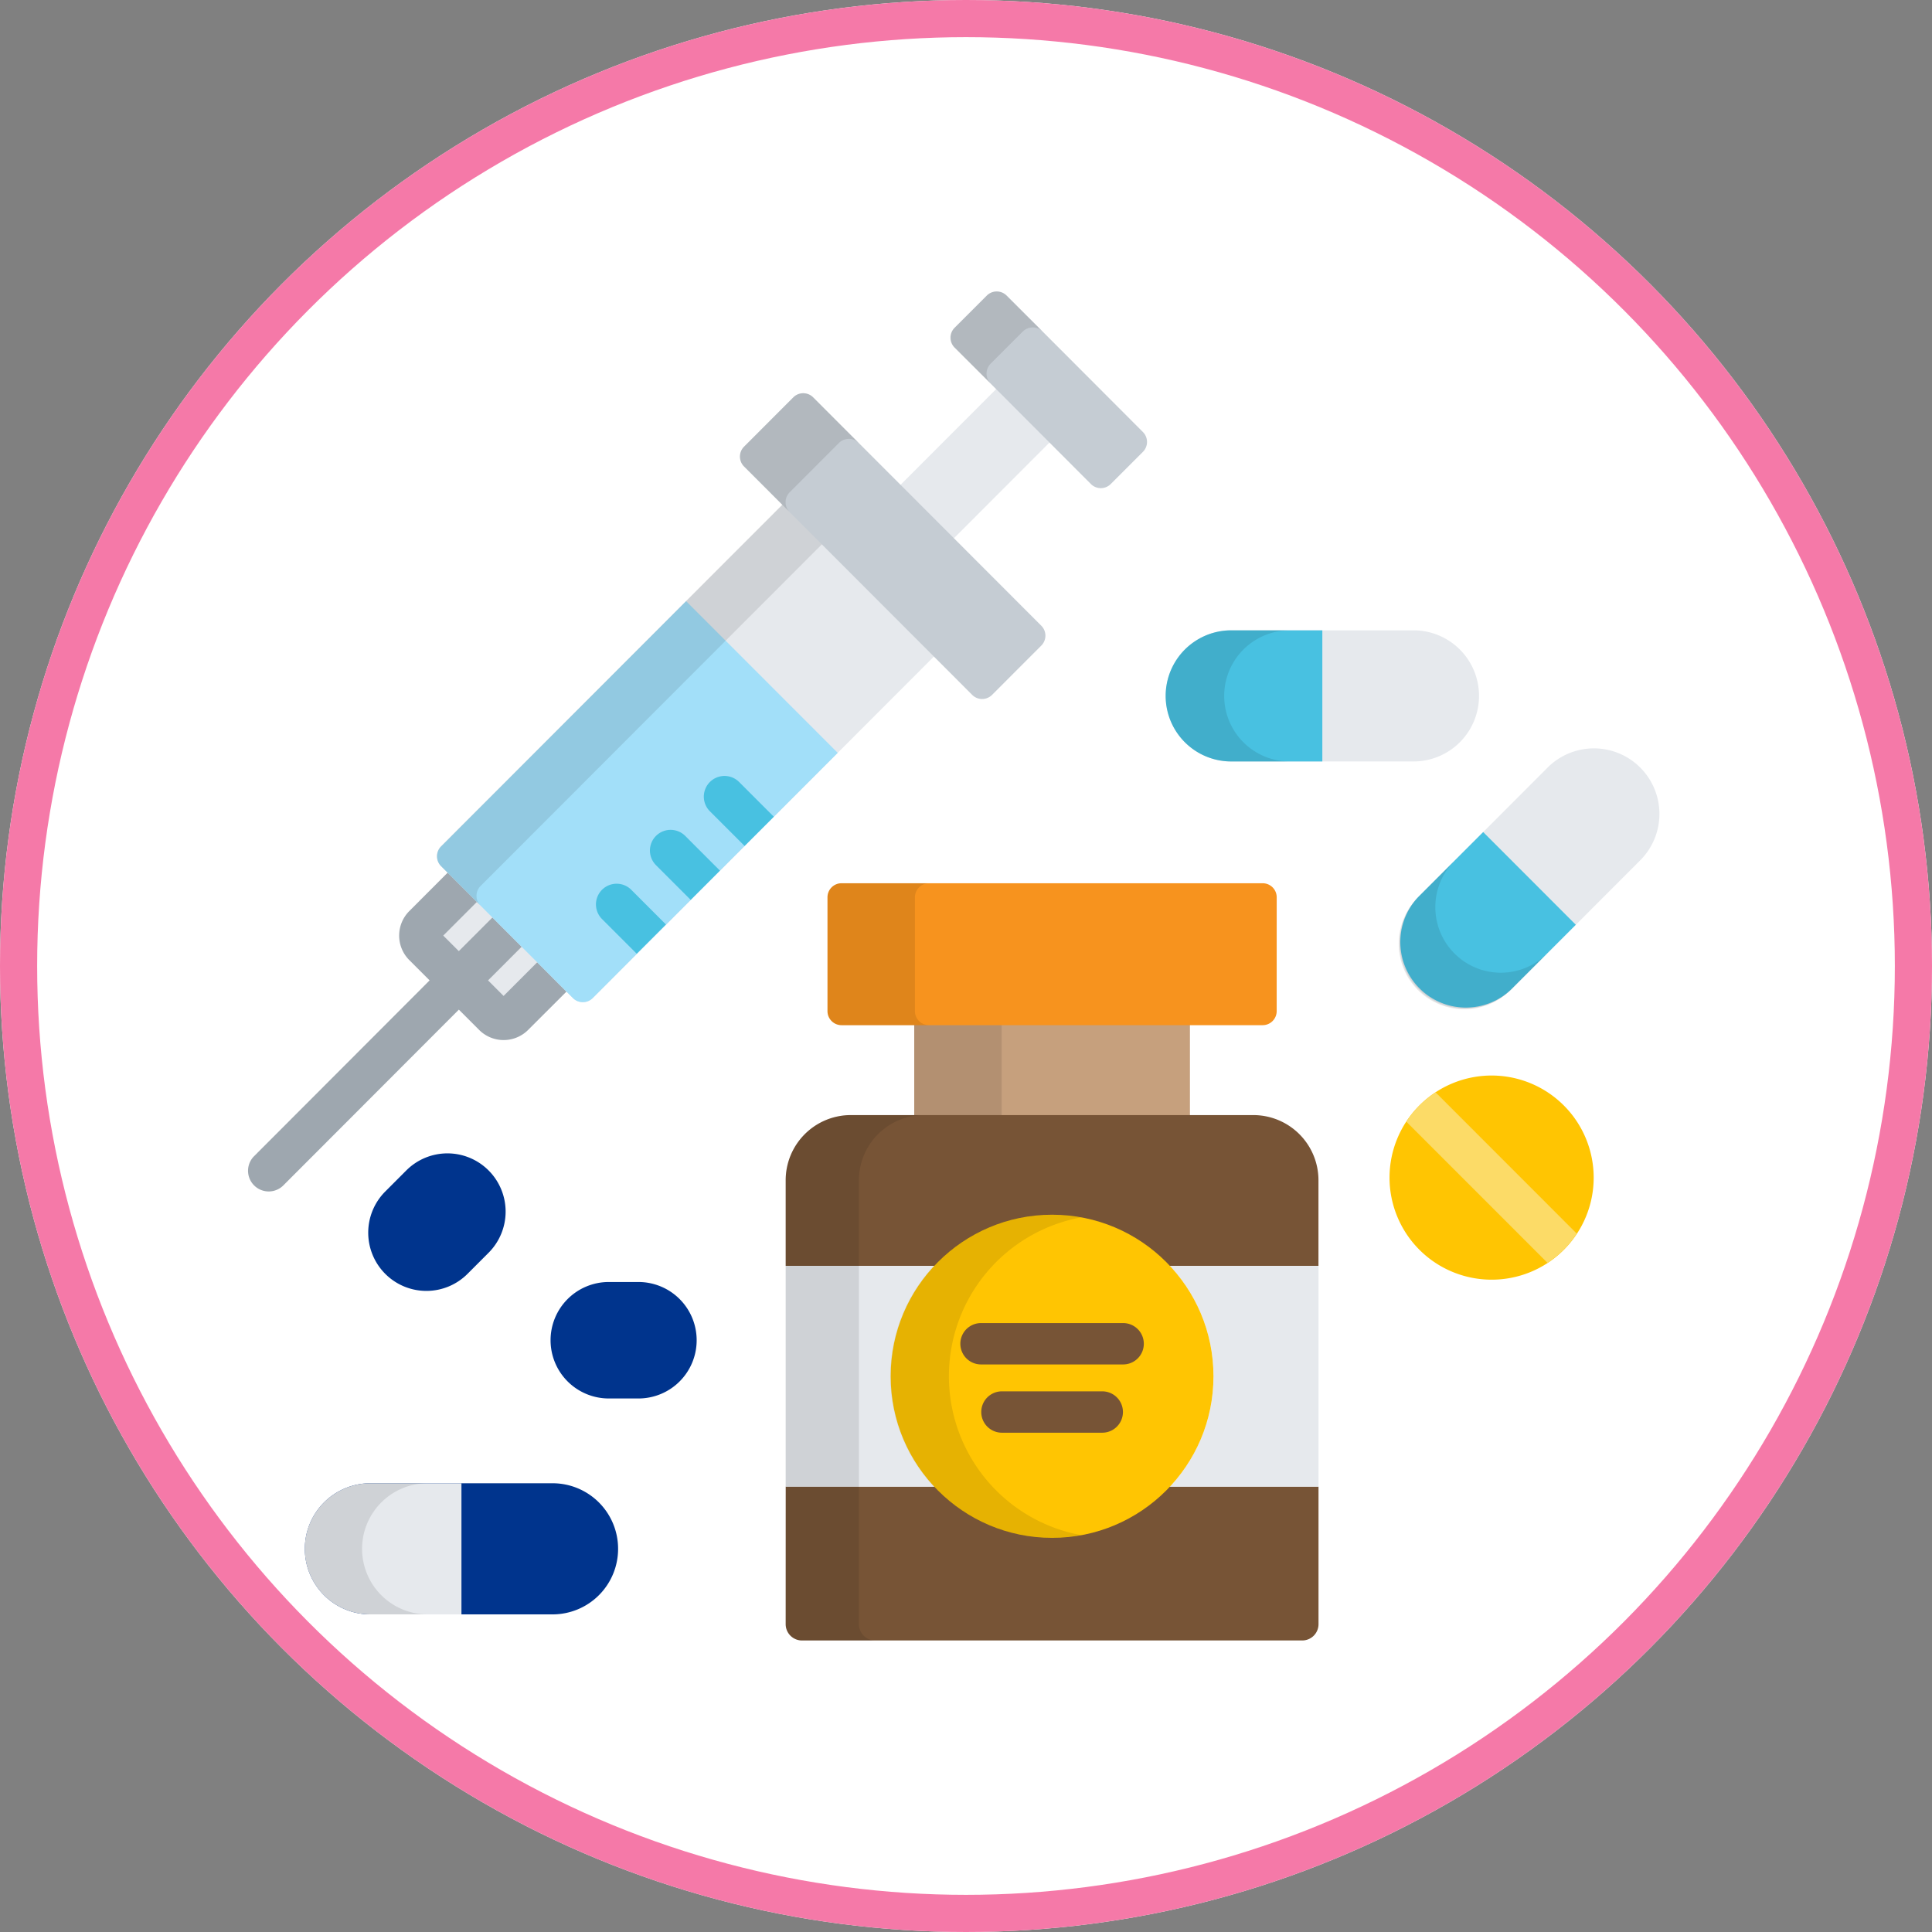 <svg xmlns="http://www.w3.org/2000/svg" width="78" height="78" viewBox="0 0 78 78">
  <rect x="0" y="0" width="78" height="78" fill="#808080" stroke="none"/>
  <g id="Grupo_24836" data-name="Grupo 24836" transform="translate(-261 -1785)">
    <g id="Elipse_1491" data-name="Elipse 1491" transform="translate(261 1785)" fill="#fff" stroke="#f579a8" stroke-width="1.5">
      <circle cx="39" cy="39" r="39" stroke="none"/>
      <circle cx="39" cy="39" r="38.25" fill="none"/>
    </g>
    <g id="Grupo_24541" data-name="Grupo 24541" transform="translate(270.995 1785.364)">
      <path id="Trazado_11306" data-name="Trazado 11306" d="M33.424,446.226a2.645,2.645,0,0,1-2.644,2.647H23.422a2.645,2.645,0,0,1-2.644-2.647h0a2.645,2.645,0,0,1,2.644-2.647H30.78a2.645,2.645,0,0,1,2.644,2.647Z" transform="translate(-18.465 -384.06)" fill="#00348d"/>
      <path id="Trazado_11307" data-name="Trazado 11307" d="M27.1,443.578H23.422a2.647,2.647,0,0,0,0,5.294H27.1v-5.294Z" transform="translate(-18.465 -384.059)" fill="#e6e9ed"/>
      <g id="Grupo_24527" data-name="Grupo 24527" transform="translate(2.313 59.519)" opacity="0.1">
        <path id="Trazado_11308" data-name="Trazado 11308" d="M25.735,448.873a2.647,2.647,0,0,1,0-5.294H23.422a2.647,2.647,0,0,0,0,5.294Z" transform="translate(-20.778 -443.579)"/>
      </g>
      <rect id="Rectángulo_5728" data-name="Rectángulo 5728" width="11.131" height="3.932" transform="translate(26.915 40.863)" fill="#c6a07d"/>
      <rect id="Rectángulo_5729" data-name="Rectángulo 5729" width="3.529" height="3.932" transform="translate(26.915 40.863)" opacity="0.1" style="isolation: isolate"/>
      <g id="Grupo_24528" data-name="Grupo 24528" transform="translate(21.725 44.655)">
        <path id="Trazado_11309" data-name="Trazado 11309" d="M195.143,450.362a.658.658,0,0,0,.656.656H216a.658.658,0,0,0,.655-.656v-5.555h-21.51Z" transform="translate(-195.143 -429.807)" fill="#775436"/>
        <path id="Trazado_11310" data-name="Trazado 11310" d="M214.032,310.069H197.765a2.631,2.631,0,0,0-2.622,2.624v3.463h21.51v-3.463A2.631,2.631,0,0,0,214.032,310.069Z" transform="translate(-195.143 -310.069)" fill="#775436"/>
      </g>
      <g id="Grupo_24529" data-name="Grupo 24529" transform="translate(21.725 50.743)">
        <path id="Trazado_11311" data-name="Trazado 11311" d="M199.382,369.208a6.5,6.5,0,0,1,1.76-4.456h-6v8.912h6A6.5,6.5,0,0,1,199.382,369.208Z" transform="translate(-195.143 -364.752)" fill="#e6e9ed"/>
        <path id="Trazado_11312" data-name="Trazado 11312" d="M334.479,364.753a6.521,6.521,0,0,1,0,8.912h6v-8.912Z" transform="translate(-318.967 -364.753)" fill="#e6e9ed"/>
      </g>
      <g id="Grupo_24530" data-name="Grupo 24530" transform="translate(21.725 44.655)" opacity="0.1">
        <path id="Trazado_11313" data-name="Trazado 11313" d="M198.1,330.624v-17.93a2.631,2.631,0,0,1,2.622-2.624h-2.955a2.631,2.631,0,0,0-2.622,2.624v17.93a.658.658,0,0,0,.656.656h2.955A.658.658,0,0,1,198.1,330.624Z" transform="translate(-195.143 -310.069)"/>
      </g>
      <path id="Trazado_11314" data-name="Trazado 11314" d="M228.436,231.13a.567.567,0,0,1-.565.565H210.866a.567.567,0,0,1-.565-.565v-4.6a.567.567,0,0,1,.565-.565h17.006a.567.567,0,0,1,.565.565Z" transform="translate(-186.888 -190.67)" fill="#f7931e"/>
      <g id="Grupo_24531" data-name="Grupo 24531" transform="translate(23.413 35.292)" opacity="0.1">
        <path id="Trazado_11315" data-name="Trazado 11315" d="M213.831,231.13v-4.6a.567.567,0,0,1,.565-.565h-3.529a.567.567,0,0,0-.565.565v4.6a.567.567,0,0,0,.565.565H214.4A.566.566,0,0,1,213.831,231.13Z" transform="translate(-210.301 -225.962)"/>
      </g>
      <ellipse id="Elipse_1488" data-name="Elipse 1488" cx="6.516" cy="6.523" rx="6.516" ry="6.523" transform="translate(25.964 48.677)" fill="#ffc502"/>
      <g id="Grupo_24532" data-name="Grupo 24532" transform="translate(25.964 48.676)" opacity="0.1">
        <path id="Trazado_11316" data-name="Trazado 11316" d="M235.57,352.71a6.522,6.522,0,0,1,5.341-6.415,6.523,6.523,0,1,0,0,12.83A6.522,6.522,0,0,1,235.57,352.71Z" transform="translate(-233.219 -346.187)"/>
      </g>
      <g id="Grupo_24533" data-name="Grupo 24533" transform="translate(28.777 53.052)">
        <path id="Trazado_11317" data-name="Trazado 11317" d="M265.057,387.163H259.32a.835.835,0,0,1,0-1.67h5.737a.835.835,0,0,1,0,1.67Z" transform="translate(-258.485 -385.493)" fill="#775436"/>
        <path id="Trazado_11318" data-name="Trazado 11318" d="M270.95,411.916H266.9a.835.835,0,1,1,0-1.67h4.05a.835.835,0,0,1,0,1.67Z" transform="translate(-265.221 -407.49)" fill="#775436"/>
      </g>
      <g id="Grupo_24534" data-name="Grupo 24534" transform="translate(4.871 46.201)">
        <path id="Trazado_11319" data-name="Trazado 11319" d="M115.772,372.949a2.349,2.349,0,0,1-2.349,2.351h-1.2a2.35,2.35,0,0,1-2.349-2.351h0a2.35,2.35,0,0,1,2.349-2.351h1.2a2.35,2.35,0,0,1,2.349,2.351Z" transform="translate(-102.512 -365.405)" fill="#00348d"/>
        <path id="Trazado_11320" data-name="Trazado 11320" d="M48.615,324.641a2.352,2.352,0,0,1,0,3.325l-.85.851a2.347,2.347,0,0,1-3.321,0h0a2.353,2.353,0,0,1,0-3.325l.85-.851a2.347,2.347,0,0,1,3.321,0Z" transform="translate(-43.756 -323.953)" fill="#00348d"/>
      </g>
      <path id="Trazado_11321" data-name="Trazado 11321" d="M427.478,177.848a2.649,2.649,0,0,1,0,3.743l-5.2,5.208a2.642,2.642,0,0,1-3.74,0h0a2.649,2.649,0,0,1,0-3.743l5.2-5.208a2.643,2.643,0,0,1,3.74,0Z" transform="translate(-371.252 -147.223)" fill="#e6e9ed"/>
      <path id="Trazado_11322" data-name="Trazado 11322" d="M421.137,207.426l-2.6,2.6a2.646,2.646,0,0,0,3.74,3.743l2.6-2.6Z" transform="translate(-371.252 -174.198)" fill="#48c1e1"/>
      <g id="Grupo_24535" data-name="Grupo 24535" transform="translate(46.509 34.389)" opacity="0.1">
        <path id="Trazado_11323" data-name="Trazado 11323" d="M419.979,221.593a2.649,2.649,0,0,1,0-3.743l-1.444,1.444a2.646,2.646,0,1,0,3.74,3.743l1.429-1.431A2.642,2.642,0,0,1,419.979,221.593Z" transform="translate(-417.761 -217.85)"/>
      </g>
      <path id="Trazado_11324" data-name="Trazado 11324" d="M345.625,136.921a2.646,2.646,0,0,1-2.644,2.647h-7.358a2.646,2.646,0,0,1-2.644-2.647h0a2.645,2.645,0,0,1,2.644-2.647h7.358a2.645,2.645,0,0,1,2.644,2.647Z" transform="translate(-295.908 -109.19)" fill="#e6e9ed"/>
      <path id="Trazado_11325" data-name="Trazado 11325" d="M339.3,134.273h-3.679a2.647,2.647,0,0,0,0,5.294H339.3Z" transform="translate(-295.909 -109.189)" fill="#48c1e1"/>
      <g id="Grupo_24536" data-name="Grupo 24536" transform="translate(37.07 25.085)" opacity="0.1">
        <path id="Trazado_11326" data-name="Trazado 11326" d="M337.984,139.569a2.647,2.647,0,0,1,0-5.294h-2.362a2.647,2.647,0,0,0,0,5.294Z" transform="translate(-332.978 -134.275)"/>
      </g>
      <path id="Trazado_11327" data-name="Trazado 11327" d="M418.242,303.959a4.121,4.121,0,1,1,4.123-4.123A4.116,4.116,0,0,1,418.242,303.959Z" transform="translate(-368.019 -252.659)" fill="#ffc502"/>
      <path id="Trazado_11328" data-name="Trazado 11328" d="M421.4,301.815A4.148,4.148,0,0,0,420.219,303l5.7,5.7a4.151,4.151,0,0,0,1.181-1.181Z" transform="translate(-373.437 -258.079)" fill="#fcdb67"/>
      <g id="Grupo_24537" data-name="Grupo 24537" transform="translate(6.956 15.207)">
        <path id="Trazado_11329" data-name="Trazado 11329" d="M237.429,51.881l4.166-4.17-2.155-2.157-4.166,4.171Z" transform="translate(-216.037 -45.553)" fill="#e6e9ed"/>
        <path id="Trazado_11330" data-name="Trazado 11330" d="M64.314,226.353l-1.67,1.672a.567.567,0,0,0,0,.8l2.816,2.819a.566.566,0,0,0,.8,0l1.671-1.672Z" transform="translate(-62.479 -206.225)" fill="#e6e9ed"/>
      </g>
      <path id="Trazado_11331" data-name="Trazado 11331" d="M11.816,224.666l-1.48,1.481-.627-.628,1.48-1.481-1.18-1.181-1.48,1.481L7.9,223.71l1.48-1.481L8.2,221.047,6.53,222.72a1.4,1.4,0,0,0,0,1.98l.819.819-7.1,7.111a.835.835,0,0,0,1.181,1.18l7.1-7.11.818.818a1.4,1.4,0,0,0,1.98,0L13,225.847Z" transform="translate(0 -186.302)" fill="#9ea7af"/>
      <path id="Trazado_11332" data-name="Trazado 11332" d="M82.808,87.459l-13.92,13.934a.567.567,0,0,0,0,.8l5.319,5.324a.566.566,0,0,0,.8,0l13.92-13.934Z" transform="translate(-61.072 -67.586)" fill="#e6e9ed"/>
      <path id="Trazado_11333" data-name="Trazado 11333" d="M78.778,123.693l-9.89,9.9a.567.567,0,0,0,0,.8l5.319,5.324a.566.566,0,0,0,.8,0l9.891-9.9Z" transform="translate(-61.072 -99.786)" fill="#a2dff9"/>
      <path id="Trazado_11334" data-name="Trazado 11334" d="M84.4,89.057l-1.6-1.6-13.92,13.934a.567.567,0,0,0,0,.8l1.6,1.6a.567.567,0,0,1,0-.8Z" transform="translate(-61.072 -67.586)" opacity="0.1" style="isolation: isolate"/>
      <path id="Trazado_11335" data-name="Trazado 11335" d="M178.726,51.25a.567.567,0,0,1,0-.8l1.99-1.992a.566.566,0,0,1,.8,0l9.212,9.222a.567.567,0,0,1,0,.8l-1.99,1.992a.566.566,0,0,1-.8,0Z" transform="translate(-158.682 -32.781)" fill="#c5ccd3"/>
      <g id="Grupo_24538" data-name="Grupo 24538" transform="translate(19.879 15.513)" opacity="0.1">
        <path id="Trazado_11336" data-name="Trazado 11336" d="M180.568,53.092a.567.567,0,0,1,0-.8l1.99-1.992a.565.565,0,0,1,.789-.008l-1.832-1.834a.566.566,0,0,0-.8,0l-1.99,1.992a.567.567,0,0,0,0,.8Z" transform="translate(-178.561 -48.294)"/>
      </g>
      <path id="Trazado_11337" data-name="Trazado 11337" d="M255.11,13.668a.567.567,0,0,1,0-.8l1.3-1.3a.566.566,0,0,1,.8,0l5.5,5.51a.567.567,0,0,1,0,.8l-1.3,1.3a.566.566,0,0,1-.8,0Z" transform="translate(-226.562 0)" fill="#c5ccd3"/>
      <g id="Grupo_24539" data-name="Grupo 24539" transform="translate(28.383 11.406)" opacity="0.1">
        <path id="Trazado_11338" data-name="Trazado 11338" d="M256.561,15.12a.567.567,0,0,1,0-.8l1.3-1.3a.566.566,0,0,1,.791-.007L257.2,11.571a.566.566,0,0,0-.8,0l-1.3,1.3a.567.567,0,0,0,0,.8Z" transform="translate(-254.945 -11.406)"/>
      </g>
      <g id="Grupo_24540" data-name="Grupo 24540" transform="translate(14.07 30.964)">
        <path id="Trazado_11339" data-name="Trazado 11339" d="M127.8,226.414a.835.835,0,0,0-1.181,1.181l1.4,1.4,1.18-1.181Z" transform="translate(-126.379 -221.819)" fill="#48c1e1"/>
        <path id="Trazado_11340" data-name="Trazado 11340" d="M147.345,206.874a.835.835,0,0,0-1.181,1.181l1.4,1.4,1.18-1.181Z" transform="translate(-143.745 -204.454)" fill="#48c1e1"/>
        <path id="Trazado_11341" data-name="Trazado 11341" d="M166.885,187.333a.835.835,0,0,0-1.181,1.181l1.4,1.4,1.18-1.181Z" transform="translate(-161.109 -187.089)" fill="#48c1e1"/>
      </g>
    </g>
  </g>
</svg>

